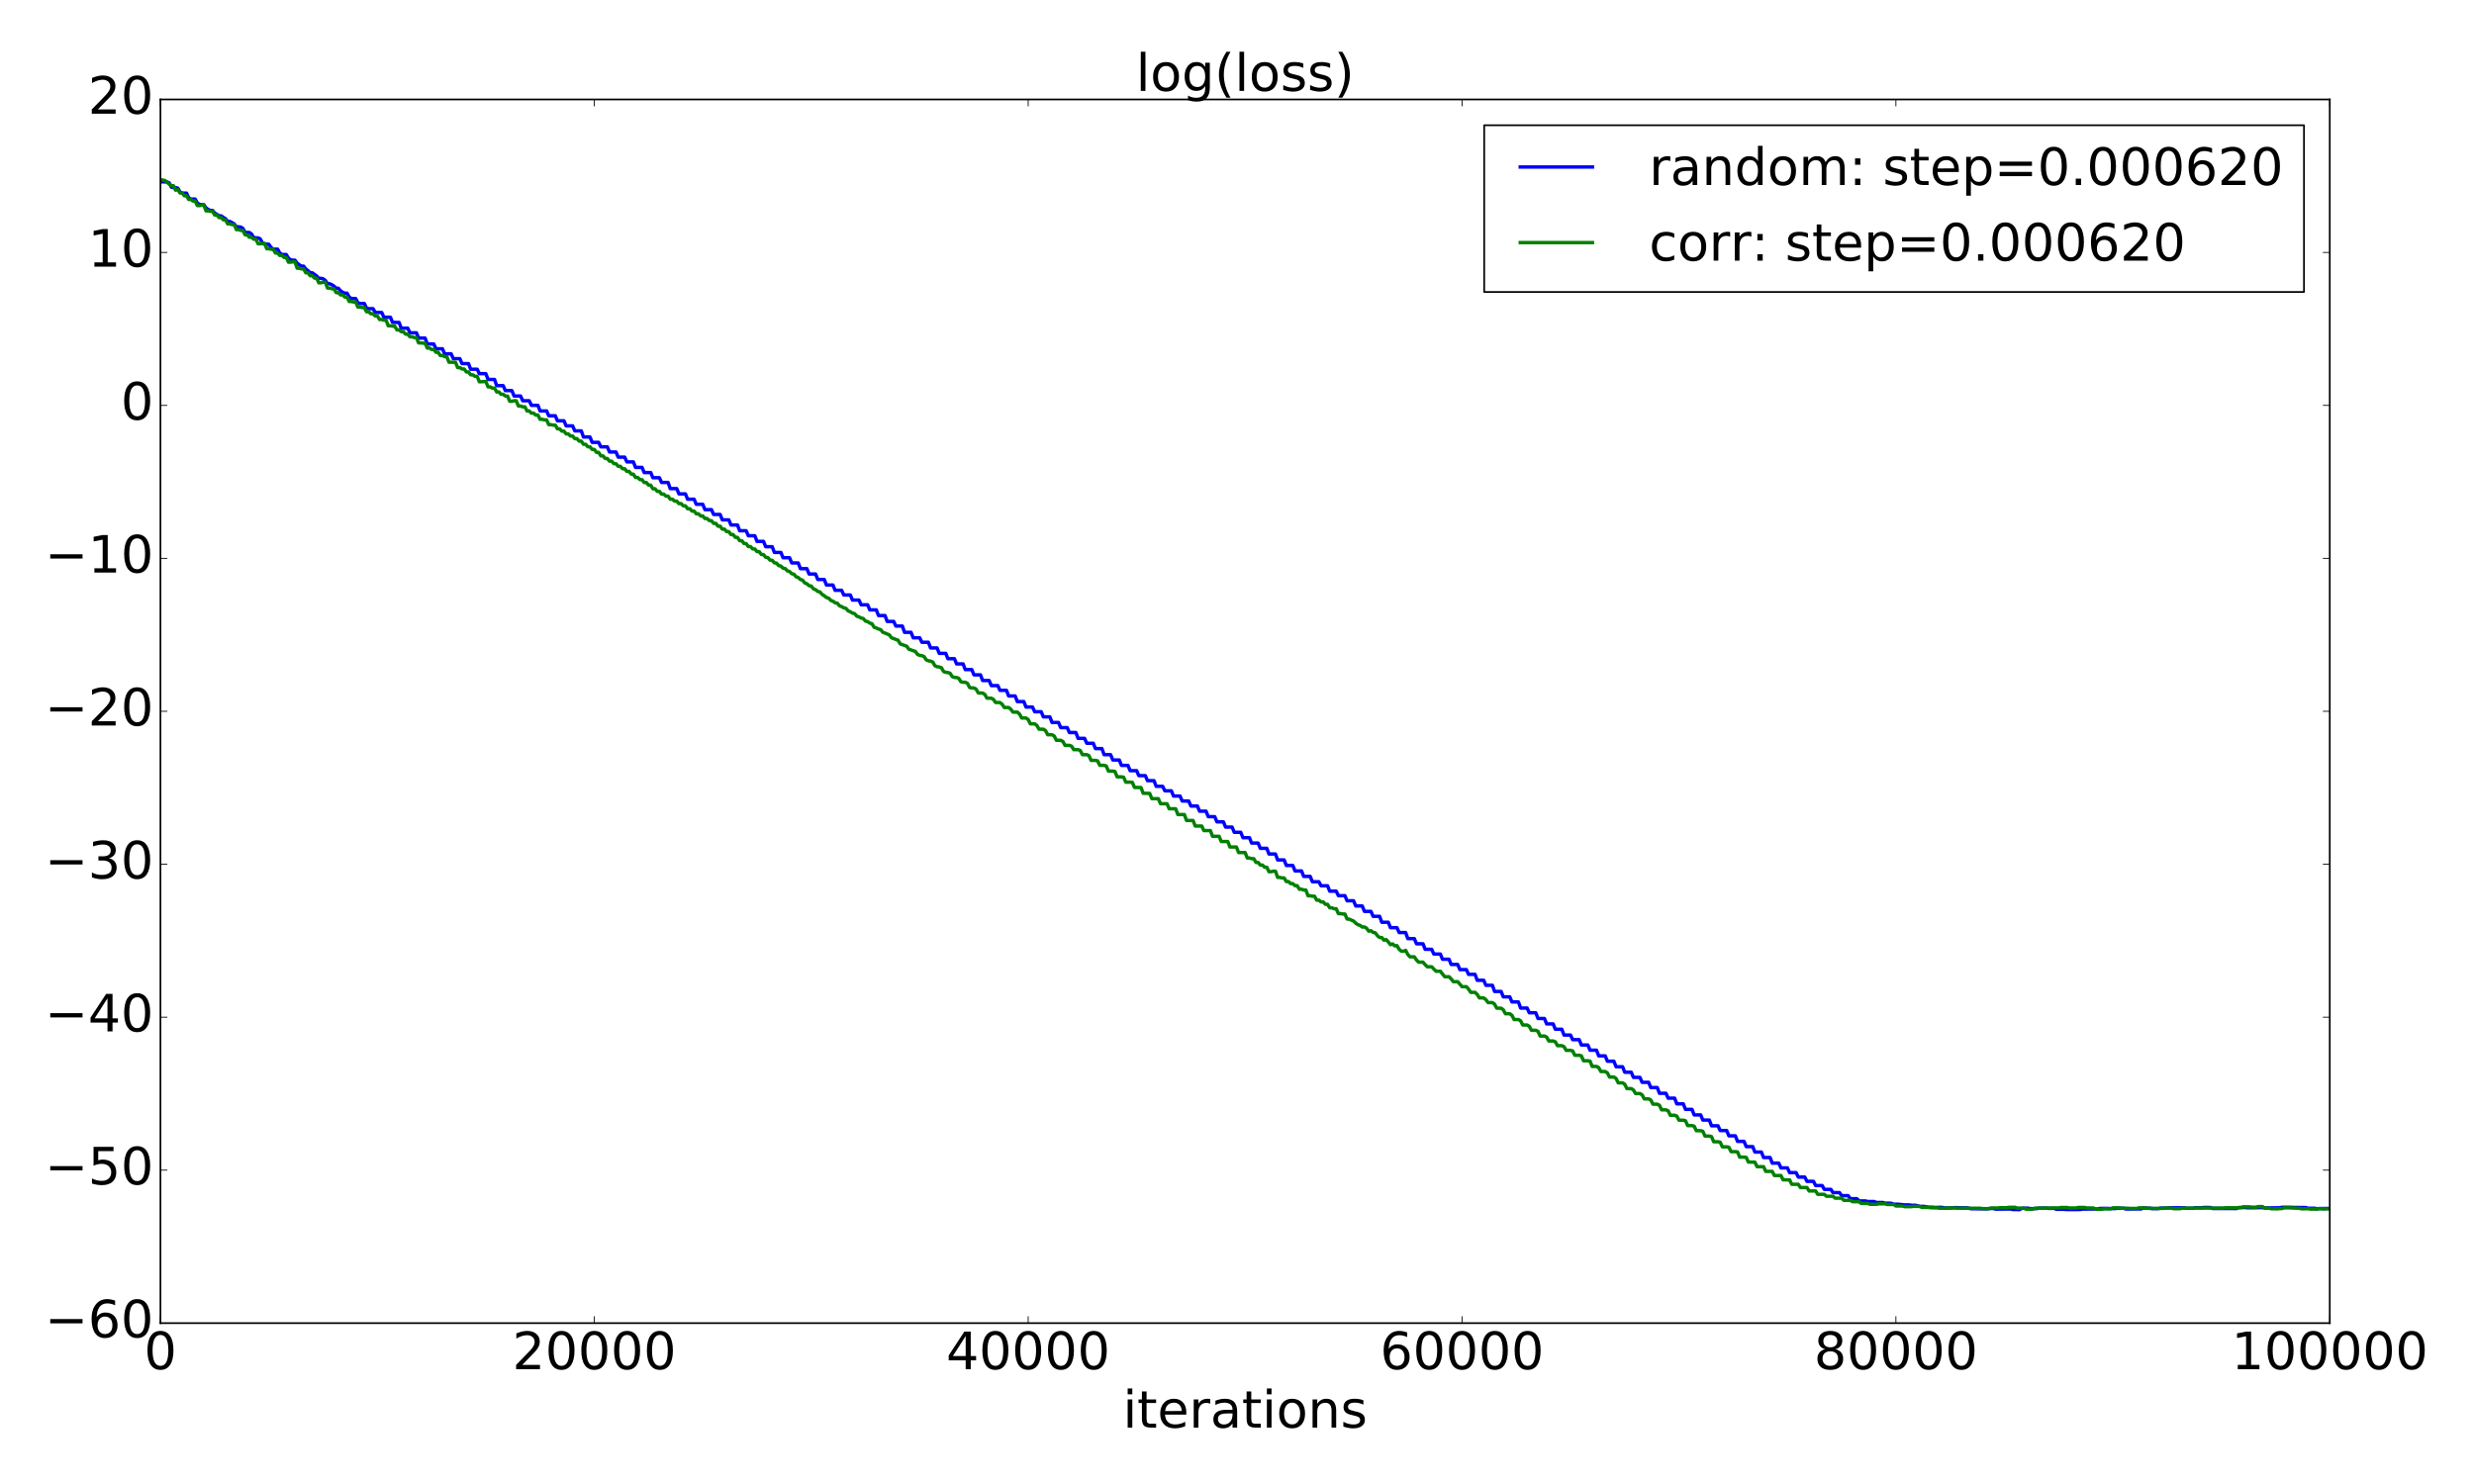 <?xml version="1.0" encoding="utf-8" standalone="no"?>
<!DOCTYPE svg PUBLIC "-//W3C//DTD SVG 1.1//EN"
  "http://www.w3.org/Graphics/SVG/1.1/DTD/svg11.dtd">
<!-- Created with matplotlib (http://matplotlib.org/) -->
<svg height="864pt" version="1.1" viewBox="0 0 1440 864" width="1440pt" xmlns="http://www.w3.org/2000/svg" xmlns:xlink="http://www.w3.org/1999/xlink">
 <defs>
  <style type="text/css">
*{stroke-linecap:butt;stroke-linejoin:round;stroke-miterlimit:100000;}
  </style>
 </defs>
 <g id="figure_1">
  <g id="patch_1">
   <path d="M 0 864 
L 1440 864 
L 1440 0 
L 0 0 
z
" style="fill:#ffffff;"/>
  </g>
  <g id="axes_1">
   <g id="patch_2">
    <path d="M 93.395 770.344 
L 1356.047 770.344 
L 1356.047 57.917 
L 93.395 57.917 
z
" style="fill:#ffffff;"/>
   </g>
   <g id="line2d_1">
    <path clip-path="url(#pd00c412b7e)" d="M 94.658 105.87 
L 95.921 105.903 
L 97.183 105.912 
L 98.446 106.447 
L 99.709 108.915 
L 100.971 109.258 
L 102.234 109.258 
L 103.497 109.552 
L 104.759 111.763 
L 106.022 112.43 
L 108.547 112.43 
L 109.81 115.163 
L 111.072 115.894 
L 113.598 115.906 
L 114.86 118.222 
L 116.123 118.968 
L 117.386 119.195 
L 118.648 119.194 
L 119.911 121.072 
L 121.174 121.925 
L 122.436 122.525 
L 123.699 122.525 
L 124.962 124.065 
L 126.224 124.767 
L 127.487 125.68 
L 128.75 125.679 
L 130.012 126.598 
L 131.275 127.354 
L 132.538 128.937 
L 133.8 128.937 
L 136.325 130.332 
L 137.588 132.055 
L 138.851 132.055 
L 140.113 132.215 
L 141.376 132.958 
L 142.639 135.365 
L 145.164 135.364 
L 146.427 136.262 
L 147.689 138.388 
L 148.952 138.505 
L 150.215 138.505 
L 151.477 139.085 
L 152.74 141.47 
L 154.003 142.122 
L 155.265 142.122 
L 156.528 142.287 
L 157.791 144.126 
L 159.053 145.077 
L 161.578 145.066 
L 162.841 147.3 
L 164.104 148.166 
L 166.629 148.198 
L 167.892 150.316 
L 169.154 151.28 
L 170.417 151.485 
L 171.68 151.484 
L 172.942 153.238 
L 174.205 154.184 
L 175.468 154.955 
L 176.73 154.955 
L 177.993 156.619 
L 179.256 157.566 
L 180.518 158.829 
L 181.781 158.829 
L 184.306 160.686 
L 185.569 162.04 
L 186.832 162.04 
L 188.094 162.334 
L 189.357 163.252 
L 190.619 165.194 
L 191.882 165.193 
L 193.145 165.76 
L 194.407 166.585 
L 195.67 167.828 
L 196.933 167.828 
L 198.195 169.271 
L 199.458 170.203 
L 200.721 170.677 
L 201.983 170.678 
L 203.246 172.927 
L 204.509 173.816 
L 207.034 173.816 
L 208.297 176.299 
L 209.559 176.725 
L 212.085 176.725 
L 213.347 179.457 
L 214.61 179.702 
L 217.135 179.701 
L 218.398 181.922 
L 222.186 181.956 
L 223.448 184.687 
L 227.236 184.698 
L 228.499 187.711 
L 232.287 187.73 
L 233.55 191.075 
L 237.338 191.076 
L 238.6 193.763 
L 242.388 193.757 
L 243.651 196.848 
L 247.439 196.849 
L 248.701 200.291 
L 252.489 200.297 
L 253.752 203.047 
L 257.54 203.048 
L 258.803 205.998 
L 262.591 205.997 
L 263.853 208.802 
L 267.641 208.802 
L 268.904 211.7 
L 272.692 211.699 
L 273.954 214.953 
L 277.742 214.955 
L 279.005 217.551 
L 282.793 217.553 
L 284.056 220.925 
L 287.844 220.925 
L 289.106 224.541 
L 292.894 224.541 
L 294.157 227.415 
L 297.945 227.415 
L 299.208 230.541 
L 302.995 230.541 
L 304.258 233.336 
L 308.046 233.336 
L 309.309 236.009 
L 313.097 236.009 
L 314.359 239.256 
L 318.147 239.256 
L 319.41 242.065 
L 323.198 242.063 
L 324.461 244.998 
L 328.249 244.999 
L 329.511 247.943 
L 333.299 247.944 
L 334.562 250.866 
L 338.35 250.866 
L 339.612 254.434 
L 343.4 254.435 
L 344.663 257.55 
L 348.451 257.55 
L 349.714 260.149 
L 353.502 260.149 
L 354.764 263.146 
L 358.552 263.146 
L 359.815 266.144 
L 363.603 266.144 
L 364.865 268.915 
L 368.653 268.915 
L 369.916 272.121 
L 373.704 272.121 
L 374.967 275.139 
L 378.755 275.138 
L 380.017 278.138 
L 383.805 278.138 
L 385.068 280.912 
L 388.856 280.912 
L 390.118 284.472 
L 393.906 284.472 
L 395.169 287.525 
L 398.957 287.524 
L 400.22 290.658 
L 404.008 290.66 
L 405.27 293.618 
L 409.058 293.62 
L 410.321 296.702 
L 414.109 296.702 
L 415.371 299.521 
L 419.159 299.521 
L 420.422 302.683 
L 424.21 302.682 
L 425.473 305.653 
L 429.261 305.653 
L 430.523 309.012 
L 434.311 309.013 
L 435.574 311.941 
L 439.362 311.941 
L 440.624 315.206 
L 444.412 315.205 
L 445.675 318.283 
L 449.463 318.283 
L 450.726 321.627 
L 454.514 321.627 
L 455.776 324.709 
L 459.564 324.708 
L 460.827 327.744 
L 464.615 327.744 
L 465.878 331.072 
L 469.665 331.075 
L 470.928 334.207 
L 474.716 334.208 
L 475.979 337.381 
L 479.767 337.381 
L 481.029 340.625 
L 484.817 340.626 
L 486.08 343.682 
L 489.868 343.683 
L 491.131 346.393 
L 494.919 346.393 
L 496.181 349.373 
L 499.969 349.373 
L 501.232 352.116 
L 505.02 352.119 
L 506.282 355.1 
L 510.07 355.099 
L 511.333 358.375 
L 515.121 358.375 
L 516.384 361.786 
L 520.172 361.787 
L 521.434 364.496 
L 525.222 364.495 
L 526.485 368.143 
L 530.273 368.142 
L 531.535 371.337 
L 535.323 371.337 
L 536.586 373.949 
L 540.374 373.951 
L 541.637 377.236 
L 545.425 377.236 
L 546.687 380.392 
L 550.475 380.393 
L 551.738 383.51 
L 555.526 383.51 
L 556.788 386.528 
L 560.576 386.529 
L 561.839 389.843 
L 565.627 389.843 
L 566.89 392.901 
L 570.678 392.901 
L 571.94 396.204 
L 575.728 396.206 
L 576.991 399.166 
L 580.779 399.166 
L 582.041 401.935 
L 585.829 401.935 
L 587.092 405.208 
L 590.88 405.208 
L 592.143 408.472 
L 595.931 408.471 
L 597.193 411.647 
L 600.981 411.646 
L 602.244 414.364 
L 606.032 414.364 
L 607.294 417.364 
L 611.082 417.365 
L 612.345 420.638 
L 616.133 420.638 
L 617.396 423.618 
L 621.184 423.618 
L 622.446 426.489 
L 626.234 426.489 
L 627.497 429.882 
L 631.285 429.882 
L 632.548 432.717 
L 636.335 432.718 
L 637.598 435.822 
L 641.386 435.822 
L 642.649 439.378 
L 646.437 439.378 
L 647.699 442.468 
L 651.487 442.468 
L 652.75 445.635 
L 656.538 445.636 
L 657.801 448.69 
L 661.589 448.689 
L 662.851 451.59 
L 666.639 451.59 
L 667.902 454.52 
L 671.69 454.52 
L 672.952 457.822 
L 676.74 457.822 
L 678.003 460.413 
L 681.791 460.418 
L 683.054 463.468 
L 686.842 463.465 
L 688.104 466.366 
L 691.892 466.369 
L 693.155 469.275 
L 696.943 469.274 
L 698.205 472.284 
L 701.993 472.284 
L 703.256 475.46 
L 707.044 475.461 
L 708.307 478.489 
L 712.095 478.492 
L 713.357 481.529 
L 717.145 481.53 
L 718.408 484.583 
L 722.196 484.583 
L 723.458 487.713 
L 727.246 487.711 
L 728.509 490.843 
L 732.297 490.842 
L 733.56 493.889 
L 737.348 493.889 
L 738.61 497.216 
L 742.398 497.216 
L 743.661 500.673 
L 747.449 500.675 
L 748.711 503.886 
L 752.499 503.886 
L 753.762 507.063 
L 757.55 507.063 
L 758.813 510.248 
L 762.601 510.247 
L 763.863 513.362 
L 767.651 513.362 
L 768.914 515.694 
L 772.702 515.696 
L 773.965 518.842 
L 777.752 518.841 
L 779.015 521.465 
L 782.803 521.465 
L 784.066 524.419 
L 787.854 524.418 
L 789.116 527.469 
L 792.904 527.469 
L 794.167 530.592 
L 797.955 530.592 
L 799.218 533.487 
L 803.005 533.487 
L 804.268 536.943 
L 808.056 536.943 
L 809.319 540.083 
L 813.107 540.083 
L 814.369 542.924 
L 818.157 542.924 
L 819.42 546.474 
L 823.208 546.474 
L 824.471 549.484 
L 828.259 549.485 
L 829.521 552.709 
L 833.309 552.709 
L 834.572 555.444 
L 838.36 555.444 
L 839.622 558.486 
L 843.41 558.487 
L 844.673 561.524 
L 848.461 561.524 
L 849.724 564.53 
L 853.512 564.526 
L 854.774 567.296 
L 858.562 567.295 
L 859.825 570.731 
L 863.613 570.731 
L 864.875 573.668 
L 868.663 573.668 
L 869.926 577.228 
L 873.714 577.23 
L 874.977 580.36 
L 878.765 580.361 
L 880.027 583.349 
L 883.815 583.35 
L 885.078 586.891 
L 888.866 586.89 
L 890.128 589.643 
L 893.916 589.644 
L 895.179 592.962 
L 898.967 592.962 
L 900.23 596.14 
L 904.018 596.14 
L 905.28 599.235 
L 909.068 599.235 
L 910.331 602.622 
L 914.119 602.624 
L 915.381 605.306 
L 919.169 605.306 
L 920.432 608.42 
L 924.22 608.42 
L 925.483 611.445 
L 929.271 611.445 
L 930.533 614.738 
L 934.321 614.738 
L 935.584 617.864 
L 939.372 617.863 
L 940.635 621.063 
L 944.422 621.062 
L 945.685 624.251 
L 949.473 624.251 
L 950.736 627.255 
L 954.524 627.254 
L 955.786 630.135 
L 959.574 630.135 
L 960.837 633.182 
L 964.625 633.181 
L 965.888 636.514 
L 969.675 636.514 
L 970.938 639.353 
L 974.726 639.358 
L 975.989 642.677 
L 979.777 642.676 
L 981.039 645.898 
L 984.827 645.898 
L 986.09 649.102 
L 989.878 649.102 
L 991.141 652.119 
L 994.929 652.121 
L 996.191 655.442 
L 999.979 655.442 
L 1001.242 658.223 
L 1005.03 658.223 
L 1006.292 661.298 
L 1010.08 661.3 
L 1011.343 664.526 
L 1015.131 664.528 
L 1016.394 667.567 
L 1020.182 667.568 
L 1021.444 670.75 
L 1025.232 670.748 
L 1026.495 673.919 
L 1030.283 673.918 
L 1031.545 677.197 
L 1035.333 677.196 
L 1036.596 679.965 
L 1040.384 679.965 
L 1041.647 682.728 
L 1045.435 682.727 
L 1046.697 685.305 
L 1050.485 685.305 
L 1051.748 687.788 
L 1055.536 687.786 
L 1056.798 690.233 
L 1060.586 690.232 
L 1061.849 692.461 
L 1065.637 692.461 
L 1066.9 694.346 
L 1070.688 694.344 
L 1071.95 696.134 
L 1075.738 696.133 
L 1077.001 697.897 
L 1080.789 697.896 
L 1082.051 699.195 
L 1085.839 699.197 
L 1087.102 699.55 
L 1090.89 699.551 
L 1092.153 700.099 
L 1095.941 700.104 
L 1097.203 700.486 
L 1099.729 700.486 
L 1100.991 700.603 
L 1102.254 701.114 
L 1104.779 701.114 
L 1108.567 701.504 
L 1111.092 701.49 
L 1112.355 701.703 
L 1114.88 701.702 
L 1117.406 702.388 
L 1119.931 702.387 
L 1122.456 702.854 
L 1124.982 702.852 
L 1126.244 703.007 
L 1128.77 702.922 
L 1130.032 702.918 
L 1132.558 703.304 
L 1135.083 703.309 
L 1137.608 703.076 
L 1141.396 703.16 
L 1143.921 703.228 
L 1145.184 703.227 
L 1146.447 703.612 
L 1147.709 703.756 
L 1156.548 703.816 
L 1157.811 703.6 
L 1160.336 703.599 
L 1161.599 703.98 
L 1167.912 703.924 
L 1170.437 703.924 
L 1171.7 704.217 
L 1175.488 704.247 
L 1176.75 703.544 
L 1178.013 703.417 
L 1180.538 703.414 
L 1181.801 703.686 
L 1185.589 703.666 
L 1186.852 703.366 
L 1190.64 703.345 
L 1191.902 703.511 
L 1195.69 703.508 
L 1196.953 704.071 
L 1200.741 704.07 
L 1203.266 704.228 
L 1210.842 704.194 
L 1212.105 703.949 
L 1220.943 703.894 
L 1222.206 703.561 
L 1225.994 703.524 
L 1228.519 703.647 
L 1231.044 703.648 
L 1232.307 703.491 
L 1236.095 703.449 
L 1237.358 703.909 
L 1244.934 703.862 
L 1246.196 703.862 
L 1247.459 703.33 
L 1251.247 703.369 
L 1252.509 703.66 
L 1256.297 703.665 
L 1257.56 703.342 
L 1261.348 703.351 
L 1262.611 703.175 
L 1271.449 703.173 
L 1272.712 703.482 
L 1276.5 703.486 
L 1277.762 703.153 
L 1281.55 703.173 
L 1282.813 702.976 
L 1286.601 703.019 
L 1287.864 703.599 
L 1301.753 703.625 
L 1303.016 703.042 
L 1306.803 703.032 
L 1308.066 703.187 
L 1311.854 703.197 
L 1314.379 703.088 
L 1316.905 703.091 
L 1318.167 703.289 
L 1327.006 703.171 
L 1328.269 702.895 
L 1332.056 702.872 
L 1334.582 702.962 
L 1342.158 703.058 
L 1343.42 703.436 
L 1347.208 703.459 
L 1348.471 703.706 
L 1354.784 703.561 
L 1356.047 703.567 
L 1356.047 703.567 
" style="fill:none;stroke:#0000ff;stroke-linecap:square;stroke-width:2.0;"/>
   </g>
   <g id="line2d_2">
    <path clip-path="url(#pd00c412b7e)" d="M 94.658 104.841 
L 95.921 105.056 
L 99.709 108.142 
L 100.971 108.143 
L 102.234 110.721 
L 103.497 110.379 
L 104.759 112.329 
L 106.022 112.328 
L 107.284 113.964 
L 108.547 113.965 
L 109.81 116.132 
L 111.072 116.131 
L 112.335 117.057 
L 113.598 117.063 
L 114.86 119.683 
L 116.123 119.682 
L 117.386 119.462 
L 118.648 119.461 
L 119.911 122.775 
L 121.174 122.774 
L 122.436 123.008 
L 123.699 123.008 
L 124.962 125.193 
L 126.224 125.194 
L 127.487 126.663 
L 128.75 126.663 
L 130.012 127.993 
L 131.275 127.989 
L 132.538 130.34 
L 133.8 130.34 
L 135.063 130.747 
L 136.325 130.747 
L 137.588 133.685 
L 138.851 133.684 
L 140.113 134.129 
L 141.376 134.129 
L 142.639 136.713 
L 143.901 136.714 
L 145.164 138.123 
L 146.427 138.123 
L 147.689 139.288 
L 148.952 139.292 
L 150.215 141.934 
L 151.477 141.934 
L 152.74 141.686 
L 154.003 141.686 
L 155.265 144.798 
L 156.528 144.798 
L 157.791 145.12 
L 159.053 145.12 
L 160.316 147.312 
L 161.578 147.311 
L 162.841 148.727 
L 164.104 148.727 
L 165.366 149.9 
L 166.629 149.902 
L 167.892 152.656 
L 169.154 152.656 
L 170.417 152.458 
L 171.68 152.458 
L 172.942 156.155 
L 174.205 156.155 
L 175.468 156.554 
L 176.73 156.554 
L 177.993 158.825 
L 179.256 158.827 
L 180.518 160.506 
L 181.781 160.506 
L 183.044 161.923 
L 184.306 161.926 
L 185.569 164.661 
L 186.832 164.661 
L 188.094 164.307 
L 189.357 164.308 
L 190.619 167.718 
L 191.882 167.718 
L 193.145 168.11 
L 194.407 168.11 
L 195.67 170.365 
L 196.933 170.364 
L 198.195 171.677 
L 199.458 171.677 
L 200.721 172.954 
L 201.983 172.955 
L 203.246 175.518 
L 204.509 175.518 
L 205.771 175.826 
L 207.034 175.826 
L 208.297 178.754 
L 209.559 178.754 
L 210.822 179.076 
L 212.085 179.077 
L 213.347 181.507 
L 214.61 181.508 
L 215.873 182.683 
L 217.135 182.683 
L 218.398 183.966 
L 219.66 183.961 
L 220.923 186.024 
L 222.186 186.025 
L 223.448 186.412 
L 224.711 186.411 
L 225.974 189.676 
L 227.236 189.676 
L 228.499 189.886 
L 229.762 189.884 
L 231.024 192.067 
L 232.287 192.067 
L 233.55 193.102 
L 234.812 193.102 
L 236.075 194.534 
L 237.338 194.535 
L 238.6 196.085 
L 239.863 196.085 
L 241.126 196.526 
L 242.388 196.526 
L 243.651 199.646 
L 244.913 199.646 
L 246.176 199.795 
L 247.439 199.795 
L 248.701 202.636 
L 249.964 202.636 
L 251.227 203.471 
L 252.489 203.471 
L 253.752 205.108 
L 255.015 205.11 
L 256.277 207.001 
L 257.54 207.001 
L 258.803 207.625 
L 260.065 207.62 
L 261.328 210.893 
L 265.116 210.914 
L 266.379 214.014 
L 267.641 214.013 
L 268.904 214.825 
L 270.167 214.825 
L 271.429 216.53 
L 272.692 216.529 
L 273.954 218.225 
L 275.217 218.225 
L 276.48 219.127 
L 277.742 219.126 
L 279.005 222.267 
L 280.268 222.267 
L 281.53 222.14 
L 282.793 222.14 
L 284.056 225.244 
L 285.318 225.244 
L 286.581 225.964 
L 287.844 225.964 
L 289.106 228.189 
L 290.369 228.193 
L 291.632 229.562 
L 292.894 229.562 
L 294.157 230.589 
L 295.42 230.593 
L 296.682 233.634 
L 297.945 233.634 
L 299.208 233.319 
L 300.47 233.319 
L 301.733 236.379 
L 302.995 236.381 
L 304.258 236.865 
L 305.521 236.864 
L 306.783 239.278 
L 308.046 239.276 
L 309.309 240.552 
L 310.571 240.552 
L 311.834 241.637 
L 313.097 241.636 
L 314.359 244.142 
L 315.622 244.141 
L 316.885 244.458 
L 318.147 244.458 
L 319.41 247.245 
L 320.673 247.245 
L 321.935 247.518 
L 323.198 247.519 
L 324.461 249.663 
L 325.723 249.663 
L 326.986 250.995 
L 328.249 251.015 
L 329.511 252.62 
L 330.774 252.621 
L 332.036 253.847 
L 333.299 253.846 
L 334.562 255.383 
L 335.824 255.378 
L 337.087 256.816 
L 338.35 256.817 
L 339.612 258.679 
L 340.875 258.681 
L 342.138 260.118 
L 343.4 260.128 
L 344.663 261.666 
L 345.926 261.665 
L 347.188 263.375 
L 348.451 263.37 
L 349.714 265.406 
L 350.976 265.408 
L 352.239 266.907 
L 353.502 266.95 
L 354.764 268.487 
L 356.027 268.488 
L 357.289 269.931 
L 358.552 269.993 
L 359.815 271.485 
L 361.077 271.483 
L 362.34 272.901 
L 363.603 272.901 
L 364.865 274.454 
L 366.128 274.457 
L 367.391 276.005 
L 368.653 276.091 
L 369.916 277.991 
L 371.179 277.99 
L 372.441 279.226 
L 373.704 279.284 
L 374.967 280.927 
L 376.229 280.929 
L 377.492 282.421 
L 378.755 282.501 
L 380.017 284.582 
L 381.28 284.581 
L 382.543 286.067 
L 383.805 286.084 
L 385.068 287.676 
L 386.33 287.678 
L 387.593 288.831 
L 388.856 288.864 
L 390.118 290.634 
L 391.381 290.636 
L 392.644 291.735 
L 393.906 291.772 
L 395.169 293.195 
L 396.432 293.192 
L 397.694 294.476 
L 398.957 294.519 
L 400.22 296.186 
L 401.482 296.189 
L 402.745 297.537 
L 404.008 297.584 
L 405.27 299.133 
L 406.533 299.133 
L 407.796 300.377 
L 409.058 300.415 
L 410.321 301.878 
L 411.584 301.883 
L 412.846 303.075 
L 414.109 303.163 
L 415.371 304.704 
L 416.634 304.705 
L 417.897 306.337 
L 419.159 306.361 
L 420.422 308.07 
L 421.685 308.066 
L 422.947 309.508 
L 424.21 309.531 
L 425.473 311.247 
L 426.735 311.25 
L 427.998 312.836 
L 429.261 312.892 
L 430.523 314.795 
L 431.786 314.798 
L 433.049 316.421 
L 434.311 316.509 
L 435.574 318.234 
L 436.837 318.229 
L 438.099 319.59 
L 439.362 319.632 
L 440.624 321.159 
L 441.887 321.18 
L 443.15 322.81 
L 444.412 322.915 
L 445.675 324.452 
L 446.938 324.641 
L 448.2 326.125 
L 449.463 326.231 
L 450.726 327.686 
L 451.988 327.855 
L 453.251 329.316 
L 454.514 329.562 
L 455.776 330.813 
L 457.039 331.013 
L 458.302 332.386 
L 459.564 332.725 
L 460.827 334.016 
L 462.09 334.291 
L 463.352 335.779 
L 464.615 336.245 
L 465.878 337.406 
L 467.14 337.763 
L 468.403 339.38 
L 469.665 339.869 
L 470.928 341.003 
L 472.191 341.207 
L 473.453 342.812 
L 474.716 343.306 
L 475.979 344.343 
L 477.241 344.618 
L 478.504 346.058 
L 479.767 346.86 
L 481.029 347.884 
L 482.292 348.255 
L 483.555 349.57 
L 484.817 350.011 
L 486.08 350.956 
L 487.343 351.186 
L 488.605 352.68 
L 489.868 353.159 
L 491.131 353.868 
L 492.393 354.203 
L 493.656 355.672 
L 494.919 356.169 
L 496.181 356.959 
L 497.444 357.272 
L 498.706 358.738 
L 499.969 359.133 
L 501.232 359.826 
L 502.494 360.121 
L 503.757 361.608 
L 505.02 361.911 
L 506.282 362.762 
L 507.545 363.177 
L 508.808 365.223 
L 510.07 365.609 
L 511.333 366.212 
L 512.596 366.591 
L 513.858 368.13 
L 515.121 368.573 
L 517.646 369.647 
L 518.909 371.37 
L 520.172 371.766 
L 521.434 372.317 
L 522.697 372.706 
L 523.959 374.869 
L 527.747 376.238 
L 529.01 377.988 
L 532.798 379.264 
L 534.061 381.038 
L 535.323 381.534 
L 536.586 381.756 
L 537.849 382.234 
L 539.111 384.169 
L 540.374 384.72 
L 541.637 384.921 
L 542.899 385.409 
L 544.162 387.607 
L 545.425 388.165 
L 546.687 388.319 
L 547.95 388.766 
L 549.213 390.956 
L 550.475 391.437 
L 551.738 391.562 
L 553 391.977 
L 554.263 393.942 
L 555.526 394.433 
L 556.788 394.43 
L 558.051 394.934 
L 559.314 396.931 
L 560.576 397.225 
L 561.839 397.22 
L 563.102 397.816 
L 564.364 400.273 
L 565.627 400.519 
L 566.89 400.534 
L 568.152 401.231 
L 569.415 403.435 
L 571.94 403.519 
L 573.203 404.287 
L 574.466 406.48 
L 576.991 406.5 
L 578.254 407.225 
L 579.516 409 
L 582.041 409.018 
L 583.304 410.001 
L 584.567 411.918 
L 587.092 411.918 
L 588.355 412.932 
L 589.617 414.6 
L 592.143 414.599 
L 593.405 415.704 
L 594.668 418.03 
L 597.193 418.032 
L 598.456 418.922 
L 599.719 421.421 
L 602.244 421.42 
L 603.507 422.34 
L 604.769 424.546 
L 607.294 424.546 
L 608.557 425.368 
L 609.82 427.775 
L 612.345 427.776 
L 613.608 428.482 
L 614.87 431.008 
L 617.396 431.007 
L 618.658 431.685 
L 619.921 433.95 
L 622.446 433.954 
L 623.709 434.422 
L 624.972 436.453 
L 627.497 436.451 
L 628.76 436.92 
L 630.022 439.365 
L 632.548 439.362 
L 633.81 439.933 
L 635.073 442.705 
L 637.598 442.706 
L 638.861 442.977 
L 640.123 445.59 
L 642.649 445.59 
L 643.911 445.989 
L 645.174 448.942 
L 647.699 448.944 
L 648.962 449.159 
L 650.225 452.292 
L 652.75 452.296 
L 654.013 452.504 
L 655.275 455.368 
L 657.801 455.377 
L 659.063 455.498 
L 660.326 458.442 
L 664.114 458.518 
L 665.376 461.844 
L 669.164 461.921 
L 670.427 464.968 
L 674.215 464.977 
L 675.478 467.941 
L 679.266 467.941 
L 680.528 470.875 
L 684.316 470.875 
L 685.579 474.244 
L 689.367 474.244 
L 690.63 477.694 
L 694.417 477.695 
L 695.68 480.916 
L 699.468 480.916 
L 700.731 483.581 
L 704.519 483.581 
L 705.781 486.894 
L 709.569 486.895 
L 710.832 489.934 
L 714.62 489.934 
L 715.883 493.147 
L 719.67 493.15 
L 720.933 496.364 
L 724.721 496.365 
L 725.984 499.526 
L 727.246 499.525 
L 728.509 499.922 
L 729.772 499.923 
L 731.034 502.11 
L 732.297 502.109 
L 733.56 503.654 
L 734.822 503.654 
L 736.085 504.908 
L 737.348 504.908 
L 738.61 507.51 
L 739.873 507.51 
L 741.136 507.223 
L 742.398 507.223 
L 743.661 510.818 
L 744.924 510.817 
L 746.186 511.157 
L 747.449 511.158 
L 748.711 513.256 
L 749.974 513.258 
L 751.237 514.462 
L 752.499 514.463 
L 753.762 515.646 
L 755.025 515.646 
L 756.287 517.709 
L 757.55 517.709 
L 758.813 518.177 
L 760.075 518.177 
L 761.338 521.526 
L 762.601 521.527 
L 763.863 521.797 
L 765.126 521.797 
L 766.389 524.071 
L 767.651 524.073 
L 768.914 525.111 
L 770.177 525.111 
L 771.439 526.488 
L 772.702 526.488 
L 773.965 528.52 
L 775.227 528.52 
L 776.49 529.073 
L 777.752 529.073 
L 779.015 531.919 
L 780.278 531.92 
L 781.54 532.146 
L 782.803 532.144 
L 784.066 535.057 
L 785.328 535.157 
L 787.854 536.246 
L 789.116 537.486 
L 790.379 538.352 
L 791.642 538.764 
L 792.904 539.744 
L 794.167 539.664 
L 795.43 540.43 
L 796.692 542.145 
L 797.955 541.864 
L 799.218 542.865 
L 800.48 543.081 
L 801.743 544.788 
L 803.005 545.826 
L 804.268 545.839 
L 805.531 547.407 
L 806.793 546.993 
L 808.056 548.388 
L 809.319 549.997 
L 810.581 549.562 
L 811.844 550.682 
L 813.107 550.538 
L 814.369 552.683 
L 815.632 553.773 
L 816.895 553.834 
L 818.157 553.31 
L 819.42 555.711 
L 820.683 557.077 
L 823.208 557.077 
L 824.471 558.919 
L 825.733 560.183 
L 828.259 560.186 
L 829.521 561.65 
L 830.784 562.858 
L 833.309 562.858 
L 835.834 565.474 
L 838.36 565.473 
L 840.885 568.656 
L 843.41 568.656 
L 844.673 569.977 
L 845.936 571.547 
L 848.461 571.547 
L 850.986 574.446 
L 853.512 574.448 
L 854.774 575.86 
L 856.037 577.758 
L 858.562 577.758 
L 859.825 578.965 
L 861.087 581.007 
L 863.613 581.008 
L 864.875 582.011 
L 866.138 583.714 
L 868.663 583.715 
L 869.926 584.628 
L 871.189 586.976 
L 873.714 586.975 
L 874.977 587.91 
L 876.239 590.198 
L 878.765 590.197 
L 880.027 591.161 
L 881.29 593.579 
L 883.815 593.58 
L 885.078 594.328 
L 886.34 596.774 
L 888.866 596.774 
L 890.128 597.517 
L 891.391 599.863 
L 893.916 599.861 
L 895.179 600.438 
L 896.442 603.189 
L 898.967 603.189 
L 900.23 603.791 
L 901.492 606.061 
L 904.018 606.061 
L 905.28 606.541 
L 906.543 608.807 
L 909.068 608.808 
L 910.331 609.363 
L 911.594 611.534 
L 914.119 611.534 
L 915.381 611.892 
L 916.644 614.41 
L 919.169 614.409 
L 920.432 614.729 
L 921.695 617.58 
L 924.22 617.585 
L 925.483 617.809 
L 926.745 620.892 
L 929.271 620.897 
L 930.533 621.589 
L 931.796 623.854 
L 934.321 623.854 
L 935.584 624.66 
L 936.847 627.071 
L 939.372 627.069 
L 940.635 627.884 
L 941.897 630.451 
L 944.422 630.456 
L 945.685 631.26 
L 946.948 633.802 
L 949.473 633.802 
L 950.736 634.599 
L 951.998 636.681 
L 954.524 636.682 
L 955.786 637.4 
L 957.049 639.766 
L 959.574 639.767 
L 960.837 640.413 
L 962.1 642.852 
L 964.625 642.857 
L 965.888 643.498 
L 967.15 646.149 
L 969.675 646.15 
L 970.938 646.723 
L 972.201 649.304 
L 974.726 649.303 
L 975.989 649.81 
L 977.251 652.177 
L 979.777 652.178 
L 981.039 652.517 
L 982.302 655.324 
L 984.827 655.324 
L 986.09 655.68 
L 987.353 658.298 
L 989.878 658.299 
L 991.141 658.657 
L 992.403 661.442 
L 994.929 661.44 
L 996.191 661.753 
L 997.454 664.725 
L 999.979 664.724 
L 1001.242 664.978 
L 1002.504 667.713 
L 1005.03 667.717 
L 1006.292 667.935 
L 1007.555 670.487 
L 1010.08 670.495 
L 1011.343 670.669 
L 1012.606 673.704 
L 1015.131 673.704 
L 1016.394 673.847 
L 1017.656 676.568 
L 1021.444 676.624 
L 1022.707 679.254 
L 1026.495 679.26 
L 1027.757 681.999 
L 1031.545 682 
L 1032.808 684.408 
L 1036.596 684.41 
L 1037.859 686.915 
L 1041.647 686.92 
L 1042.909 689.517 
L 1046.697 689.518 
L 1047.96 691.396 
L 1051.748 691.395 
L 1053.011 693.408 
L 1056.798 693.408 
L 1058.061 695.364 
L 1061.849 695.364 
L 1063.112 696.465 
L 1066.9 696.462 
L 1068.162 697.584 
L 1071.95 697.581 
L 1073.213 698.828 
L 1077.001 698.826 
L 1078.264 699.643 
L 1082.051 699.645 
L 1083.314 700.638 
L 1087.102 700.638 
L 1088.365 701.157 
L 1092.153 701.157 
L 1093.415 700.857 
L 1097.203 700.862 
L 1098.466 701.253 
L 1102.254 701.251 
L 1103.517 702.16 
L 1107.305 702.159 
L 1108.567 702.51 
L 1112.355 702.521 
L 1113.618 702.354 
L 1117.406 702.358 
L 1118.668 702.949 
L 1122.456 702.964 
L 1123.719 703.161 
L 1127.507 703.164 
L 1128.77 703.448 
L 1132.558 703.449 
L 1133.82 703.254 
L 1137.608 703.256 
L 1138.871 703.412 
L 1152.76 703.468 
L 1154.023 703.69 
L 1157.811 703.691 
L 1159.073 703.283 
L 1162.861 703.285 
L 1164.124 703.138 
L 1167.912 703.139 
L 1169.174 702.927 
L 1172.962 702.928 
L 1174.225 703.386 
L 1178.013 703.383 
L 1179.276 703.993 
L 1183.064 703.993 
L 1184.326 703.392 
L 1193.165 703.34 
L 1195.69 703.246 
L 1198.215 703.247 
L 1199.478 703.027 
L 1203.266 703.026 
L 1204.529 703.301 
L 1208.317 703.306 
L 1209.579 703.002 
L 1213.367 703.001 
L 1214.63 703.279 
L 1218.418 703.28 
L 1219.681 704.022 
L 1223.468 704.018 
L 1224.731 703.775 
L 1228.519 703.779 
L 1229.782 703.232 
L 1233.57 703.231 
L 1234.832 703.455 
L 1238.62 703.455 
L 1239.883 703.57 
L 1243.671 703.57 
L 1244.934 703.228 
L 1248.721 703.231 
L 1249.984 703.522 
L 1258.823 703.532 
L 1260.085 703.348 
L 1263.873 703.345 
L 1265.136 703.705 
L 1268.924 703.705 
L 1270.187 703.365 
L 1294.177 703.326 
L 1295.44 703.194 
L 1304.278 703.192 
L 1305.541 702.636 
L 1309.329 702.64 
L 1310.591 702.845 
L 1313.117 702.845 
L 1314.379 702.493 
L 1316.905 702.493 
L 1318.167 703.356 
L 1320.693 703.356 
L 1321.955 703.765 
L 1325.743 703.782 
L 1327.006 703.631 
L 1328.269 703.63 
L 1329.531 703.205 
L 1333.319 703.246 
L 1338.37 703.473 
L 1339.632 703.806 
L 1343.42 703.729 
L 1344.683 703.946 
L 1348.471 703.964 
L 1349.734 703.629 
L 1350.996 703.626 
L 1352.259 703.841 
L 1354.784 703.782 
L 1356.047 703.661 
L 1356.047 703.661 
" style="fill:none;stroke:#008000;stroke-linecap:square;stroke-width:2.0;"/>
   </g>
   <g id="patch_3">
    <path d="M 93.395 57.917 
L 1356.047 57.917 
" style="fill:none;stroke:#000000;stroke-linecap:square;stroke-linejoin:miter;"/>
   </g>
   <g id="patch_4">
    <path d="M 1356.047 770.344 
L 1356.047 57.917 
" style="fill:none;stroke:#000000;stroke-linecap:square;stroke-linejoin:miter;"/>
   </g>
   <g id="patch_5">
    <path d="M 93.395 770.344 
L 1356.047 770.344 
" style="fill:none;stroke:#000000;stroke-linecap:square;stroke-linejoin:miter;"/>
   </g>
   <g id="patch_6">
    <path d="M 93.395 770.344 
L 93.395 57.917 
" style="fill:none;stroke:#000000;stroke-linecap:square;stroke-linejoin:miter;"/>
   </g>
   <g id="matplotlib.axis_1">
    <g id="xtick_1">
     <g id="line2d_3">
      <defs>
       <path d="M 0 0 
L 0 -4 
" id="m417725eb3d" style="stroke:#000000;stroke-width:0.5;"/>
      </defs>
      <g>
       <use style="stroke:#000000;stroke-width:0.5;" x="93.395" xlink:href="#m417725eb3d" y="770.344"/>
      </g>
     </g>
     <g id="line2d_4">
      <defs>
       <path d="M 0 0 
L 0 4 
" id="md8915df556" style="stroke:#000000;stroke-width:0.5;"/>
      </defs>
      <g>
       <use style="stroke:#000000;stroke-width:0.5;" x="93.395" xlink:href="#md8915df556" y="57.917"/>
      </g>
     </g>
     <g id="text_1">
      <!-- 0 -->
      <defs>
       <path d="M 31.781 66.406 
Q 24.172 66.406 20.328 58.906 
Q 16.5 51.422 16.5 36.375 
Q 16.5 21.391 20.328 13.891 
Q 24.172 6.391 31.781 6.391 
Q 39.453 6.391 43.281 13.891 
Q 47.125 21.391 47.125 36.375 
Q 47.125 51.422 43.281 58.906 
Q 39.453 66.406 31.781 66.406 
M 31.781 74.219 
Q 44.047 74.219 50.516 64.516 
Q 56.984 54.828 56.984 36.375 
Q 56.984 17.969 50.516 8.266 
Q 44.047 -1.422 31.781 -1.422 
Q 19.531 -1.422 13.062 8.266 
Q 6.594 17.969 6.594 36.375 
Q 6.594 54.828 13.062 64.516 
Q 19.531 74.219 31.781 74.219 
" id="BitstreamVeraSans-Roman-30"/>
      </defs>
      <g transform="translate(83.852 797.139)scale(0.3 -0.3)">
       <use xlink:href="#BitstreamVeraSans-Roman-30"/>
      </g>
     </g>
    </g>
    <g id="xtick_2">
     <g id="line2d_5">
      <g>
       <use style="stroke:#000000;stroke-width:0.5;" x="345.926" xlink:href="#m417725eb3d" y="770.344"/>
      </g>
     </g>
     <g id="line2d_6">
      <g>
       <use style="stroke:#000000;stroke-width:0.5;" x="345.926" xlink:href="#md8915df556" y="57.917"/>
      </g>
     </g>
     <g id="text_2">
      <!-- 20000 -->
      <defs>
       <path d="M 19.188 8.297 
L 53.609 8.297 
L 53.609 0 
L 7.328 0 
L 7.328 8.297 
Q 12.938 14.109 22.625 23.891 
Q 32.328 33.688 34.812 36.531 
Q 39.547 41.844 41.422 45.531 
Q 43.312 49.219 43.312 52.781 
Q 43.312 58.594 39.234 62.25 
Q 35.156 65.922 28.609 65.922 
Q 23.969 65.922 18.812 64.312 
Q 13.672 62.703 7.812 59.422 
L 7.812 69.391 
Q 13.766 71.781 18.938 73 
Q 24.125 74.219 28.422 74.219 
Q 39.75 74.219 46.484 68.547 
Q 53.219 62.891 53.219 53.422 
Q 53.219 48.922 51.531 44.891 
Q 49.859 40.875 45.406 35.406 
Q 44.188 33.984 37.641 27.219 
Q 31.109 20.453 19.188 8.297 
" id="BitstreamVeraSans-Roman-32"/>
      </defs>
      <g transform="translate(298.207 797.139)scale(0.3 -0.3)">
       <use xlink:href="#BitstreamVeraSans-Roman-32"/>
       <use x="63.623" xlink:href="#BitstreamVeraSans-Roman-30"/>
       <use x="127.246" xlink:href="#BitstreamVeraSans-Roman-30"/>
       <use x="190.869" xlink:href="#BitstreamVeraSans-Roman-30"/>
       <use x="254.492" xlink:href="#BitstreamVeraSans-Roman-30"/>
      </g>
     </g>
    </g>
    <g id="xtick_3">
     <g id="line2d_7">
      <g>
       <use style="stroke:#000000;stroke-width:0.5;" x="598.456" xlink:href="#m417725eb3d" y="770.344"/>
      </g>
     </g>
     <g id="line2d_8">
      <g>
       <use style="stroke:#000000;stroke-width:0.5;" x="598.456" xlink:href="#md8915df556" y="57.917"/>
      </g>
     </g>
     <g id="text_3">
      <!-- 40000 -->
      <defs>
       <path d="M 37.797 64.312 
L 12.891 25.391 
L 37.797 25.391 
z
M 35.203 72.906 
L 47.609 72.906 
L 47.609 25.391 
L 58.016 25.391 
L 58.016 17.188 
L 47.609 17.188 
L 47.609 0 
L 37.797 0 
L 37.797 17.188 
L 4.891 17.188 
L 4.891 26.703 
z
" id="BitstreamVeraSans-Roman-34"/>
      </defs>
      <g transform="translate(550.737 797.139)scale(0.3 -0.3)">
       <use xlink:href="#BitstreamVeraSans-Roman-34"/>
       <use x="63.623" xlink:href="#BitstreamVeraSans-Roman-30"/>
       <use x="127.246" xlink:href="#BitstreamVeraSans-Roman-30"/>
       <use x="190.869" xlink:href="#BitstreamVeraSans-Roman-30"/>
       <use x="254.492" xlink:href="#BitstreamVeraSans-Roman-30"/>
      </g>
     </g>
    </g>
    <g id="xtick_4">
     <g id="line2d_9">
      <g>
       <use style="stroke:#000000;stroke-width:0.5;" x="850.986" xlink:href="#m417725eb3d" y="770.344"/>
      </g>
     </g>
     <g id="line2d_10">
      <g>
       <use style="stroke:#000000;stroke-width:0.5;" x="850.986" xlink:href="#md8915df556" y="57.917"/>
      </g>
     </g>
     <g id="text_4">
      <!-- 60000 -->
      <defs>
       <path d="M 33.016 40.375 
Q 26.375 40.375 22.484 35.828 
Q 18.609 31.297 18.609 23.391 
Q 18.609 15.531 22.484 10.953 
Q 26.375 6.391 33.016 6.391 
Q 39.656 6.391 43.531 10.953 
Q 47.406 15.531 47.406 23.391 
Q 47.406 31.297 43.531 35.828 
Q 39.656 40.375 33.016 40.375 
M 52.594 71.297 
L 52.594 62.312 
Q 48.875 64.062 45.094 64.984 
Q 41.312 65.922 37.594 65.922 
Q 27.828 65.922 22.672 59.328 
Q 17.531 52.734 16.797 39.406 
Q 19.672 43.656 24.016 45.922 
Q 28.375 48.188 33.594 48.188 
Q 44.578 48.188 50.953 41.516 
Q 57.328 34.859 57.328 23.391 
Q 57.328 12.156 50.688 5.359 
Q 44.047 -1.422 33.016 -1.422 
Q 20.359 -1.422 13.672 8.266 
Q 6.984 17.969 6.984 36.375 
Q 6.984 53.656 15.188 63.938 
Q 23.391 74.219 37.203 74.219 
Q 40.922 74.219 44.703 73.484 
Q 48.484 72.75 52.594 71.297 
" id="BitstreamVeraSans-Roman-36"/>
      </defs>
      <g transform="translate(803.268 797.139)scale(0.3 -0.3)">
       <use xlink:href="#BitstreamVeraSans-Roman-36"/>
       <use x="63.623" xlink:href="#BitstreamVeraSans-Roman-30"/>
       <use x="127.246" xlink:href="#BitstreamVeraSans-Roman-30"/>
       <use x="190.869" xlink:href="#BitstreamVeraSans-Roman-30"/>
       <use x="254.492" xlink:href="#BitstreamVeraSans-Roman-30"/>
      </g>
     </g>
    </g>
    <g id="xtick_5">
     <g id="line2d_11">
      <g>
       <use style="stroke:#000000;stroke-width:0.5;" x="1103.517" xlink:href="#m417725eb3d" y="770.344"/>
      </g>
     </g>
     <g id="line2d_12">
      <g>
       <use style="stroke:#000000;stroke-width:0.5;" x="1103.517" xlink:href="#md8915df556" y="57.917"/>
      </g>
     </g>
     <g id="text_5">
      <!-- 80000 -->
      <defs>
       <path d="M 31.781 34.625 
Q 24.75 34.625 20.719 30.859 
Q 16.703 27.094 16.703 20.516 
Q 16.703 13.922 20.719 10.156 
Q 24.75 6.391 31.781 6.391 
Q 38.812 6.391 42.859 10.172 
Q 46.922 13.969 46.922 20.516 
Q 46.922 27.094 42.891 30.859 
Q 38.875 34.625 31.781 34.625 
M 21.922 38.812 
Q 15.578 40.375 12.031 44.719 
Q 8.5 49.078 8.5 55.328 
Q 8.5 64.062 14.719 69.141 
Q 20.953 74.219 31.781 74.219 
Q 42.672 74.219 48.875 69.141 
Q 55.078 64.062 55.078 55.328 
Q 55.078 49.078 51.531 44.719 
Q 48 40.375 41.703 38.812 
Q 48.828 37.156 52.797 32.312 
Q 56.781 27.484 56.781 20.516 
Q 56.781 9.906 50.312 4.234 
Q 43.844 -1.422 31.781 -1.422 
Q 19.734 -1.422 13.25 4.234 
Q 6.781 9.906 6.781 20.516 
Q 6.781 27.484 10.781 32.312 
Q 14.797 37.156 21.922 38.812 
M 18.312 54.391 
Q 18.312 48.734 21.844 45.562 
Q 25.391 42.391 31.781 42.391 
Q 38.141 42.391 41.719 45.562 
Q 45.312 48.734 45.312 54.391 
Q 45.312 60.062 41.719 63.234 
Q 38.141 66.406 31.781 66.406 
Q 25.391 66.406 21.844 63.234 
Q 18.312 60.062 18.312 54.391 
" id="BitstreamVeraSans-Roman-38"/>
      </defs>
      <g transform="translate(1055.798 797.139)scale(0.3 -0.3)">
       <use xlink:href="#BitstreamVeraSans-Roman-38"/>
       <use x="63.623" xlink:href="#BitstreamVeraSans-Roman-30"/>
       <use x="127.246" xlink:href="#BitstreamVeraSans-Roman-30"/>
       <use x="190.869" xlink:href="#BitstreamVeraSans-Roman-30"/>
       <use x="254.492" xlink:href="#BitstreamVeraSans-Roman-30"/>
      </g>
     </g>
    </g>
    <g id="xtick_6">
     <g id="line2d_13">
      <g>
       <use style="stroke:#000000;stroke-width:0.5;" x="1356.047" xlink:href="#m417725eb3d" y="770.344"/>
      </g>
     </g>
     <g id="line2d_14">
      <g>
       <use style="stroke:#000000;stroke-width:0.5;" x="1356.047" xlink:href="#md8915df556" y="57.917"/>
      </g>
     </g>
     <g id="text_6">
      <!-- 100000 -->
      <defs>
       <path d="M 12.406 8.297 
L 28.516 8.297 
L 28.516 63.922 
L 10.984 60.406 
L 10.984 69.391 
L 28.422 72.906 
L 38.281 72.906 
L 38.281 8.297 
L 54.391 8.297 
L 54.391 0 
L 12.406 0 
z
" id="BitstreamVeraSans-Roman-31"/>
      </defs>
      <g transform="translate(1298.784 797.139)scale(0.3 -0.3)">
       <use xlink:href="#BitstreamVeraSans-Roman-31"/>
       <use x="63.623" xlink:href="#BitstreamVeraSans-Roman-30"/>
       <use x="127.246" xlink:href="#BitstreamVeraSans-Roman-30"/>
       <use x="190.869" xlink:href="#BitstreamVeraSans-Roman-30"/>
       <use x="254.492" xlink:href="#BitstreamVeraSans-Roman-30"/>
       <use x="318.115" xlink:href="#BitstreamVeraSans-Roman-30"/>
      </g>
     </g>
    </g>
    <g id="text_7">
     <!-- iterations -->
     <defs>
      <path d="M 54.891 33.016 
L 54.891 0 
L 45.906 0 
L 45.906 32.719 
Q 45.906 40.484 42.875 44.328 
Q 39.844 48.188 33.797 48.188 
Q 26.516 48.188 22.312 43.547 
Q 18.109 38.922 18.109 30.906 
L 18.109 0 
L 9.078 0 
L 9.078 54.688 
L 18.109 54.688 
L 18.109 46.188 
Q 21.344 51.125 25.703 53.562 
Q 30.078 56 35.797 56 
Q 45.219 56 50.047 50.172 
Q 54.891 44.344 54.891 33.016 
" id="BitstreamVeraSans-Roman-6e"/>
      <path d="M 34.281 27.484 
Q 23.391 27.484 19.188 25 
Q 14.984 22.516 14.984 16.5 
Q 14.984 11.719 18.141 8.906 
Q 21.297 6.109 26.703 6.109 
Q 34.188 6.109 38.703 11.406 
Q 43.219 16.703 43.219 25.484 
L 43.219 27.484 
z
M 52.203 31.203 
L 52.203 0 
L 43.219 0 
L 43.219 8.297 
Q 40.141 3.328 35.547 0.953 
Q 30.953 -1.422 24.312 -1.422 
Q 15.922 -1.422 10.953 3.297 
Q 6 8.016 6 15.922 
Q 6 25.141 12.172 29.828 
Q 18.359 34.516 30.609 34.516 
L 43.219 34.516 
L 43.219 35.406 
Q 43.219 41.609 39.141 45 
Q 35.062 48.391 27.688 48.391 
Q 23 48.391 18.547 47.266 
Q 14.109 46.141 10.016 43.891 
L 10.016 52.203 
Q 14.938 54.109 19.578 55.047 
Q 24.219 56 28.609 56 
Q 40.484 56 46.344 49.844 
Q 52.203 43.703 52.203 31.203 
" id="BitstreamVeraSans-Roman-61"/>
      <path d="M 30.609 48.391 
Q 23.391 48.391 19.188 42.75 
Q 14.984 37.109 14.984 27.297 
Q 14.984 17.484 19.156 11.844 
Q 23.344 6.203 30.609 6.203 
Q 37.797 6.203 41.984 11.859 
Q 46.188 17.531 46.188 27.297 
Q 46.188 37.016 41.984 42.703 
Q 37.797 48.391 30.609 48.391 
M 30.609 56 
Q 42.328 56 49.016 48.375 
Q 55.719 40.766 55.719 27.297 
Q 55.719 13.875 49.016 6.219 
Q 42.328 -1.422 30.609 -1.422 
Q 18.844 -1.422 12.172 6.219 
Q 5.516 13.875 5.516 27.297 
Q 5.516 40.766 12.172 48.375 
Q 18.844 56 30.609 56 
" id="BitstreamVeraSans-Roman-6f"/>
      <path d="M 9.422 54.688 
L 18.406 54.688 
L 18.406 0 
L 9.422 0 
z
M 9.422 75.984 
L 18.406 75.984 
L 18.406 64.594 
L 9.422 64.594 
z
" id="BitstreamVeraSans-Roman-69"/>
      <path d="M 56.203 29.594 
L 56.203 25.203 
L 14.891 25.203 
Q 15.484 15.922 20.484 11.062 
Q 25.484 6.203 34.422 6.203 
Q 39.594 6.203 44.453 7.469 
Q 49.312 8.734 54.109 11.281 
L 54.109 2.781 
Q 49.266 0.734 44.188 -0.344 
Q 39.109 -1.422 33.891 -1.422 
Q 20.797 -1.422 13.156 6.188 
Q 5.516 13.812 5.516 26.812 
Q 5.516 40.234 12.766 48.109 
Q 20.016 56 32.328 56 
Q 43.359 56 49.781 48.891 
Q 56.203 41.797 56.203 29.594 
M 47.219 32.234 
Q 47.125 39.594 43.094 43.984 
Q 39.062 48.391 32.422 48.391 
Q 24.906 48.391 20.391 44.141 
Q 15.875 39.891 15.188 32.172 
z
" id="BitstreamVeraSans-Roman-65"/>
      <path d="M 18.312 70.219 
L 18.312 54.688 
L 36.812 54.688 
L 36.812 47.703 
L 18.312 47.703 
L 18.312 18.016 
Q 18.312 11.328 20.141 9.422 
Q 21.969 7.516 27.594 7.516 
L 36.812 7.516 
L 36.812 0 
L 27.594 0 
Q 17.188 0 13.234 3.875 
Q 9.281 7.766 9.281 18.016 
L 9.281 47.703 
L 2.688 47.703 
L 2.688 54.688 
L 9.281 54.688 
L 9.281 70.219 
z
" id="BitstreamVeraSans-Roman-74"/>
      <path d="M 41.109 46.297 
Q 39.594 47.172 37.812 47.578 
Q 36.031 48 33.891 48 
Q 26.266 48 22.188 43.047 
Q 18.109 38.094 18.109 28.812 
L 18.109 0 
L 9.078 0 
L 9.078 54.688 
L 18.109 54.688 
L 18.109 46.188 
Q 20.953 51.172 25.484 53.578 
Q 30.031 56 36.531 56 
Q 37.453 56 38.578 55.875 
Q 39.703 55.766 41.062 55.516 
z
" id="BitstreamVeraSans-Roman-72"/>
      <path d="M 44.281 53.078 
L 44.281 44.578 
Q 40.484 46.531 36.375 47.5 
Q 32.281 48.484 27.875 48.484 
Q 21.188 48.484 17.844 46.438 
Q 14.5 44.391 14.5 40.281 
Q 14.5 37.156 16.891 35.375 
Q 19.281 33.594 26.516 31.984 
L 29.594 31.297 
Q 39.156 29.25 43.188 25.516 
Q 47.219 21.781 47.219 15.094 
Q 47.219 7.469 41.188 3.016 
Q 35.156 -1.422 24.609 -1.422 
Q 20.219 -1.422 15.453 -0.562 
Q 10.688 0.297 5.422 2 
L 5.422 11.281 
Q 10.406 8.688 15.234 7.391 
Q 20.062 6.109 24.812 6.109 
Q 31.156 6.109 34.562 8.281 
Q 37.984 10.453 37.984 14.406 
Q 37.984 18.062 35.516 20.016 
Q 33.062 21.969 24.703 23.781 
L 21.578 24.516 
Q 13.234 26.266 9.516 29.906 
Q 5.812 33.547 5.812 39.891 
Q 5.812 47.609 11.281 51.797 
Q 16.75 56 26.812 56 
Q 31.781 56 36.172 55.266 
Q 40.578 54.547 44.281 53.078 
" id="BitstreamVeraSans-Roman-73"/>
     </defs>
     <g transform="translate(653.539 831.173)scale(0.3 -0.3)">
      <use xlink:href="#BitstreamVeraSans-Roman-69"/>
      <use x="27.783" xlink:href="#BitstreamVeraSans-Roman-74"/>
      <use x="66.992" xlink:href="#BitstreamVeraSans-Roman-65"/>
      <use x="128.516" xlink:href="#BitstreamVeraSans-Roman-72"/>
      <use x="169.629" xlink:href="#BitstreamVeraSans-Roman-61"/>
      <use x="230.908" xlink:href="#BitstreamVeraSans-Roman-74"/>
      <use x="270.117" xlink:href="#BitstreamVeraSans-Roman-69"/>
      <use x="297.9" xlink:href="#BitstreamVeraSans-Roman-6f"/>
      <use x="359.082" xlink:href="#BitstreamVeraSans-Roman-6e"/>
      <use x="422.461" xlink:href="#BitstreamVeraSans-Roman-73"/>
     </g>
    </g>
   </g>
   <g id="matplotlib.axis_2">
    <g id="ytick_1">
     <g id="line2d_15">
      <defs>
       <path d="M 0 0 
L 4 0 
" id="m394570444b" style="stroke:#000000;stroke-width:0.5;"/>
      </defs>
      <g>
       <use style="stroke:#000000;stroke-width:0.5;" x="93.395" xlink:href="#m394570444b" y="770.344"/>
      </g>
     </g>
     <g id="line2d_16">
      <defs>
       <path d="M 0 0 
L -4 0 
" id="m9ec8d4b09b" style="stroke:#000000;stroke-width:0.5;"/>
      </defs>
      <g>
       <use style="stroke:#000000;stroke-width:0.5;" x="1356.047" xlink:href="#m9ec8d4b09b" y="770.344"/>
      </g>
     </g>
     <g id="text_8">
      <!-- −60 -->
      <defs>
       <path d="M 10.594 35.5 
L 73.188 35.5 
L 73.188 27.203 
L 10.594 27.203 
z
" id="BitstreamVeraSans-Roman-2212"/>
      </defs>
      <g transform="translate(26.081 778.622)scale(0.3 -0.3)">
       <use xlink:href="#BitstreamVeraSans-Roman-2212"/>
       <use x="83.789" xlink:href="#BitstreamVeraSans-Roman-36"/>
       <use x="147.412" xlink:href="#BitstreamVeraSans-Roman-30"/>
      </g>
     </g>
    </g>
    <g id="ytick_2">
     <g id="line2d_17">
      <g>
       <use style="stroke:#000000;stroke-width:0.5;" x="93.395" xlink:href="#m394570444b" y="681.29"/>
      </g>
     </g>
     <g id="line2d_18">
      <g>
       <use style="stroke:#000000;stroke-width:0.5;" x="1356.047" xlink:href="#m9ec8d4b09b" y="681.29"/>
      </g>
     </g>
     <g id="text_9">
      <!-- −50 -->
      <defs>
       <path d="M 10.797 72.906 
L 49.516 72.906 
L 49.516 64.594 
L 19.828 64.594 
L 19.828 46.734 
Q 21.969 47.469 24.109 47.828 
Q 26.266 48.188 28.422 48.188 
Q 40.625 48.188 47.75 41.5 
Q 54.891 34.812 54.891 23.391 
Q 54.891 11.625 47.562 5.094 
Q 40.234 -1.422 26.906 -1.422 
Q 22.312 -1.422 17.547 -0.641 
Q 12.797 0.141 7.719 1.703 
L 7.719 11.625 
Q 12.109 9.234 16.797 8.062 
Q 21.484 6.891 26.703 6.891 
Q 35.156 6.891 40.078 11.328 
Q 45.016 15.766 45.016 23.391 
Q 45.016 31 40.078 35.438 
Q 35.156 39.891 26.703 39.891 
Q 22.75 39.891 18.812 39.016 
Q 14.891 38.141 10.797 36.281 
z
" id="BitstreamVeraSans-Roman-35"/>
      </defs>
      <g transform="translate(26.081 689.569)scale(0.3 -0.3)">
       <use xlink:href="#BitstreamVeraSans-Roman-2212"/>
       <use x="83.789" xlink:href="#BitstreamVeraSans-Roman-35"/>
       <use x="147.412" xlink:href="#BitstreamVeraSans-Roman-30"/>
      </g>
     </g>
    </g>
    <g id="ytick_3">
     <g id="line2d_19">
      <g>
       <use style="stroke:#000000;stroke-width:0.5;" x="93.395" xlink:href="#m394570444b" y="592.237"/>
      </g>
     </g>
     <g id="line2d_20">
      <g>
       <use style="stroke:#000000;stroke-width:0.5;" x="1356.047" xlink:href="#m9ec8d4b09b" y="592.237"/>
      </g>
     </g>
     <g id="text_10">
      <!-- −40 -->
      <g transform="translate(26.081 600.515)scale(0.3 -0.3)">
       <use xlink:href="#BitstreamVeraSans-Roman-2212"/>
       <use x="83.789" xlink:href="#BitstreamVeraSans-Roman-34"/>
       <use x="147.412" xlink:href="#BitstreamVeraSans-Roman-30"/>
      </g>
     </g>
    </g>
    <g id="ytick_4">
     <g id="line2d_21">
      <g>
       <use style="stroke:#000000;stroke-width:0.5;" x="93.395" xlink:href="#m394570444b" y="503.184"/>
      </g>
     </g>
     <g id="line2d_22">
      <g>
       <use style="stroke:#000000;stroke-width:0.5;" x="1356.047" xlink:href="#m9ec8d4b09b" y="503.184"/>
      </g>
     </g>
     <g id="text_11">
      <!-- −30 -->
      <defs>
       <path d="M 40.578 39.312 
Q 47.656 37.797 51.625 33 
Q 55.609 28.219 55.609 21.188 
Q 55.609 10.406 48.188 4.484 
Q 40.766 -1.422 27.094 -1.422 
Q 22.516 -1.422 17.656 -0.516 
Q 12.797 0.391 7.625 2.203 
L 7.625 11.719 
Q 11.719 9.328 16.594 8.109 
Q 21.484 6.891 26.812 6.891 
Q 36.078 6.891 40.938 10.547 
Q 45.797 14.203 45.797 21.188 
Q 45.797 27.641 41.281 31.266 
Q 36.766 34.906 28.719 34.906 
L 20.219 34.906 
L 20.219 43.016 
L 29.109 43.016 
Q 36.375 43.016 40.234 45.922 
Q 44.094 48.828 44.094 54.297 
Q 44.094 59.906 40.109 62.906 
Q 36.141 65.922 28.719 65.922 
Q 24.656 65.922 20.016 65.031 
Q 15.375 64.156 9.812 62.312 
L 9.812 71.094 
Q 15.438 72.656 20.344 73.438 
Q 25.25 74.219 29.594 74.219 
Q 40.828 74.219 47.359 69.109 
Q 53.906 64.016 53.906 55.328 
Q 53.906 49.266 50.438 45.094 
Q 46.969 40.922 40.578 39.312 
" id="BitstreamVeraSans-Roman-33"/>
      </defs>
      <g transform="translate(26.081 511.462)scale(0.3 -0.3)">
       <use xlink:href="#BitstreamVeraSans-Roman-2212"/>
       <use x="83.789" xlink:href="#BitstreamVeraSans-Roman-33"/>
       <use x="147.412" xlink:href="#BitstreamVeraSans-Roman-30"/>
      </g>
     </g>
    </g>
    <g id="ytick_5">
     <g id="line2d_23">
      <g>
       <use style="stroke:#000000;stroke-width:0.5;" x="93.395" xlink:href="#m394570444b" y="414.13"/>
      </g>
     </g>
     <g id="line2d_24">
      <g>
       <use style="stroke:#000000;stroke-width:0.5;" x="1356.047" xlink:href="#m9ec8d4b09b" y="414.13"/>
      </g>
     </g>
     <g id="text_12">
      <!-- −20 -->
      <g transform="translate(26.081 422.409)scale(0.3 -0.3)">
       <use xlink:href="#BitstreamVeraSans-Roman-2212"/>
       <use x="83.789" xlink:href="#BitstreamVeraSans-Roman-32"/>
       <use x="147.412" xlink:href="#BitstreamVeraSans-Roman-30"/>
      </g>
     </g>
    </g>
    <g id="ytick_6">
     <g id="line2d_25">
      <g>
       <use style="stroke:#000000;stroke-width:0.5;" x="93.395" xlink:href="#m394570444b" y="325.077"/>
      </g>
     </g>
     <g id="line2d_26">
      <g>
       <use style="stroke:#000000;stroke-width:0.5;" x="1356.047" xlink:href="#m9ec8d4b09b" y="325.077"/>
      </g>
     </g>
     <g id="text_13">
      <!-- −10 -->
      <g transform="translate(26.081 333.355)scale(0.3 -0.3)">
       <use xlink:href="#BitstreamVeraSans-Roman-2212"/>
       <use x="83.789" xlink:href="#BitstreamVeraSans-Roman-31"/>
       <use x="147.412" xlink:href="#BitstreamVeraSans-Roman-30"/>
      </g>
     </g>
    </g>
    <g id="ytick_7">
     <g id="line2d_27">
      <g>
       <use style="stroke:#000000;stroke-width:0.5;" x="93.395" xlink:href="#m394570444b" y="236.024"/>
      </g>
     </g>
     <g id="line2d_28">
      <g>
       <use style="stroke:#000000;stroke-width:0.5;" x="1356.047" xlink:href="#m9ec8d4b09b" y="236.024"/>
      </g>
     </g>
     <g id="text_14">
      <!-- 0 -->
      <g transform="translate(70.308 244.302)scale(0.3 -0.3)">
       <use xlink:href="#BitstreamVeraSans-Roman-30"/>
      </g>
     </g>
    </g>
    <g id="ytick_8">
     <g id="line2d_29">
      <g>
       <use style="stroke:#000000;stroke-width:0.5;" x="93.395" xlink:href="#m394570444b" y="146.971"/>
      </g>
     </g>
     <g id="line2d_30">
      <g>
       <use style="stroke:#000000;stroke-width:0.5;" x="1356.047" xlink:href="#m9ec8d4b09b" y="146.971"/>
      </g>
     </g>
     <g id="text_15">
      <!-- 10 -->
      <g transform="translate(51.22 155.249)scale(0.3 -0.3)">
       <use xlink:href="#BitstreamVeraSans-Roman-31"/>
       <use x="63.623" xlink:href="#BitstreamVeraSans-Roman-30"/>
      </g>
     </g>
    </g>
    <g id="ytick_9">
     <g id="line2d_31">
      <g>
       <use style="stroke:#000000;stroke-width:0.5;" x="93.395" xlink:href="#m394570444b" y="57.917"/>
      </g>
     </g>
     <g id="line2d_32">
      <g>
       <use style="stroke:#000000;stroke-width:0.5;" x="1356.047" xlink:href="#m9ec8d4b09b" y="57.917"/>
      </g>
     </g>
     <g id="text_16">
      <!-- 20 -->
      <g transform="translate(51.22 66.195)scale(0.3 -0.3)">
       <use xlink:href="#BitstreamVeraSans-Roman-32"/>
       <use x="63.623" xlink:href="#BitstreamVeraSans-Roman-30"/>
      </g>
     </g>
    </g>
   </g>
   <g id="text_17">
    <!-- log(loss) -->
    <defs>
     <path d="M 8.016 75.875 
L 15.828 75.875 
Q 23.141 64.359 26.781 53.312 
Q 30.422 42.281 30.422 31.391 
Q 30.422 20.453 26.781 9.375 
Q 23.141 -1.703 15.828 -13.188 
L 8.016 -13.188 
Q 14.5 -2 17.703 9.062 
Q 20.906 20.125 20.906 31.391 
Q 20.906 42.672 17.703 53.656 
Q 14.5 64.656 8.016 75.875 
" id="BitstreamVeraSans-Roman-29"/>
     <path d="M 31 75.875 
Q 24.469 64.656 21.281 53.656 
Q 18.109 42.672 18.109 31.391 
Q 18.109 20.125 21.312 9.062 
Q 24.516 -2 31 -13.188 
L 23.188 -13.188 
Q 15.875 -1.703 12.234 9.375 
Q 8.594 20.453 8.594 31.391 
Q 8.594 42.281 12.203 53.312 
Q 15.828 64.359 23.188 75.875 
z
" id="BitstreamVeraSans-Roman-28"/>
     <path d="M 45.406 27.984 
Q 45.406 37.75 41.375 43.109 
Q 37.359 48.484 30.078 48.484 
Q 22.859 48.484 18.828 43.109 
Q 14.797 37.75 14.797 27.984 
Q 14.797 18.266 18.828 12.891 
Q 22.859 7.516 30.078 7.516 
Q 37.359 7.516 41.375 12.891 
Q 45.406 18.266 45.406 27.984 
M 54.391 6.781 
Q 54.391 -7.172 48.188 -13.984 
Q 42 -20.797 29.203 -20.797 
Q 24.469 -20.797 20.266 -20.094 
Q 16.062 -19.391 12.109 -17.922 
L 12.109 -9.188 
Q 16.062 -11.328 19.922 -12.344 
Q 23.781 -13.375 27.781 -13.375 
Q 36.625 -13.375 41.016 -8.766 
Q 45.406 -4.156 45.406 5.172 
L 45.406 9.625 
Q 42.625 4.781 38.281 2.391 
Q 33.938 0 27.875 0 
Q 17.828 0 11.672 7.656 
Q 5.516 15.328 5.516 27.984 
Q 5.516 40.672 11.672 48.328 
Q 17.828 56 27.875 56 
Q 33.938 56 38.281 53.609 
Q 42.625 51.219 45.406 46.391 
L 45.406 54.688 
L 54.391 54.688 
z
" id="BitstreamVeraSans-Roman-67"/>
     <path d="M 9.422 75.984 
L 18.406 75.984 
L 18.406 0 
L 9.422 0 
z
" id="BitstreamVeraSans-Roman-6c"/>
    </defs>
    <g transform="translate(661.175 52.917)scale(0.3 -0.3)">
     <use xlink:href="#BitstreamVeraSans-Roman-6c"/>
     <use x="27.783" xlink:href="#BitstreamVeraSans-Roman-6f"/>
     <use x="88.965" xlink:href="#BitstreamVeraSans-Roman-67"/>
     <use x="152.441" xlink:href="#BitstreamVeraSans-Roman-28"/>
     <use x="191.455" xlink:href="#BitstreamVeraSans-Roman-6c"/>
     <use x="219.238" xlink:href="#BitstreamVeraSans-Roman-6f"/>
     <use x="280.42" xlink:href="#BitstreamVeraSans-Roman-73"/>
     <use x="332.52" xlink:href="#BitstreamVeraSans-Roman-73"/>
     <use x="384.619" xlink:href="#BitstreamVeraSans-Roman-29"/>
    </g>
   </g>
   <g id="legend_1">
    <g id="patch_7">
     <path d="M 863.873 169.986 
L 1341.047 169.986 
L 1341.047 72.917 
L 863.873 72.917 
z
" style="fill:#ffffff;stroke:#000000;stroke-linejoin:miter;"/>
    </g>
    <g id="line2d_33">
     <path d="M 884.873 97.213 
L 926.873 97.213 
" style="fill:none;stroke:#0000ff;stroke-linecap:square;stroke-width:2.0;"/>
    </g>
    <g id="line2d_34"/>
    <g id="text_18">
     <!-- random: step=0.000620 -->
     <defs>
      <path id="BitstreamVeraSans-Roman-20"/>
      <path d="M 52 44.188 
Q 55.375 50.25 60.062 53.125 
Q 64.75 56 71.094 56 
Q 79.641 56 84.281 50.016 
Q 88.922 44.047 88.922 33.016 
L 88.922 0 
L 79.891 0 
L 79.891 32.719 
Q 79.891 40.578 77.094 44.375 
Q 74.312 48.188 68.609 48.188 
Q 61.625 48.188 57.562 43.547 
Q 53.516 38.922 53.516 30.906 
L 53.516 0 
L 44.484 0 
L 44.484 32.719 
Q 44.484 40.625 41.703 44.406 
Q 38.922 48.188 33.109 48.188 
Q 26.219 48.188 22.156 43.531 
Q 18.109 38.875 18.109 30.906 
L 18.109 0 
L 9.078 0 
L 9.078 54.688 
L 18.109 54.688 
L 18.109 46.188 
Q 21.188 51.219 25.484 53.609 
Q 29.781 56 35.688 56 
Q 41.656 56 45.828 52.969 
Q 50 49.953 52 44.188 
" id="BitstreamVeraSans-Roman-6d"/>
      <path d="M 11.719 12.406 
L 22.016 12.406 
L 22.016 0 
L 11.719 0 
z
M 11.719 51.703 
L 22.016 51.703 
L 22.016 39.312 
L 11.719 39.312 
z
" id="BitstreamVeraSans-Roman-3a"/>
      <path d="M 10.688 12.406 
L 21 12.406 
L 21 0 
L 10.688 0 
z
" id="BitstreamVeraSans-Roman-2e"/>
      <path d="M 10.594 45.406 
L 73.188 45.406 
L 73.188 37.203 
L 10.594 37.203 
z
M 10.594 25.484 
L 73.188 25.484 
L 73.188 17.188 
L 10.594 17.188 
z
" id="BitstreamVeraSans-Roman-3d"/>
      <path d="M 45.406 46.391 
L 45.406 75.984 
L 54.391 75.984 
L 54.391 0 
L 45.406 0 
L 45.406 8.203 
Q 42.578 3.328 38.25 0.953 
Q 33.938 -1.422 27.875 -1.422 
Q 17.969 -1.422 11.734 6.484 
Q 5.516 14.406 5.516 27.297 
Q 5.516 40.188 11.734 48.094 
Q 17.969 56 27.875 56 
Q 33.938 56 38.25 53.625 
Q 42.578 51.266 45.406 46.391 
M 14.797 27.297 
Q 14.797 17.391 18.875 11.75 
Q 22.953 6.109 30.078 6.109 
Q 37.203 6.109 41.297 11.75 
Q 45.406 17.391 45.406 27.297 
Q 45.406 37.203 41.297 42.844 
Q 37.203 48.484 30.078 48.484 
Q 22.953 48.484 18.875 42.844 
Q 14.797 37.203 14.797 27.297 
" id="BitstreamVeraSans-Roman-64"/>
      <path d="M 18.109 8.203 
L 18.109 -20.797 
L 9.078 -20.797 
L 9.078 54.688 
L 18.109 54.688 
L 18.109 46.391 
Q 20.953 51.266 25.266 53.625 
Q 29.594 56 35.594 56 
Q 45.562 56 51.781 48.094 
Q 58.016 40.188 58.016 27.297 
Q 58.016 14.406 51.781 6.484 
Q 45.562 -1.422 35.594 -1.422 
Q 29.594 -1.422 25.266 0.953 
Q 20.953 3.328 18.109 8.203 
M 48.688 27.297 
Q 48.688 37.203 44.609 42.844 
Q 40.531 48.484 33.406 48.484 
Q 26.266 48.484 22.188 42.844 
Q 18.109 37.203 18.109 27.297 
Q 18.109 17.391 22.188 11.75 
Q 26.266 6.109 33.406 6.109 
Q 40.531 6.109 44.609 11.75 
Q 48.688 17.391 48.688 27.297 
" id="BitstreamVeraSans-Roman-70"/>
     </defs>
     <g transform="translate(959.873 107.713)scale(0.3 -0.3)">
      <use xlink:href="#BitstreamVeraSans-Roman-72"/>
      <use x="41.113" xlink:href="#BitstreamVeraSans-Roman-61"/>
      <use x="102.393" xlink:href="#BitstreamVeraSans-Roman-6e"/>
      <use x="165.771" xlink:href="#BitstreamVeraSans-Roman-64"/>
      <use x="229.248" xlink:href="#BitstreamVeraSans-Roman-6f"/>
      <use x="290.43" xlink:href="#BitstreamVeraSans-Roman-6d"/>
      <use x="387.842" xlink:href="#BitstreamVeraSans-Roman-3a"/>
      <use x="421.533" xlink:href="#BitstreamVeraSans-Roman-20"/>
      <use x="453.32" xlink:href="#BitstreamVeraSans-Roman-73"/>
      <use x="505.42" xlink:href="#BitstreamVeraSans-Roman-74"/>
      <use x="544.629" xlink:href="#BitstreamVeraSans-Roman-65"/>
      <use x="606.152" xlink:href="#BitstreamVeraSans-Roman-70"/>
      <use x="669.629" xlink:href="#BitstreamVeraSans-Roman-3d"/>
      <use x="753.418" xlink:href="#BitstreamVeraSans-Roman-30"/>
      <use x="817.041" xlink:href="#BitstreamVeraSans-Roman-2e"/>
      <use x="848.828" xlink:href="#BitstreamVeraSans-Roman-30"/>
      <use x="912.451" xlink:href="#BitstreamVeraSans-Roman-30"/>
      <use x="976.074" xlink:href="#BitstreamVeraSans-Roman-30"/>
      <use x="1039.697" xlink:href="#BitstreamVeraSans-Roman-36"/>
      <use x="1103.32" xlink:href="#BitstreamVeraSans-Roman-32"/>
      <use x="1166.943" xlink:href="#BitstreamVeraSans-Roman-30"/>
     </g>
    </g>
    <g id="line2d_35">
     <path d="M 884.873 141.247 
L 926.873 141.247 
" style="fill:none;stroke:#008000;stroke-linecap:square;stroke-width:2.0;"/>
    </g>
    <g id="line2d_36"/>
    <g id="text_19">
     <!-- corr: step=0.000620 -->
     <defs>
      <path d="M 48.781 52.594 
L 48.781 44.188 
Q 44.969 46.297 41.141 47.344 
Q 37.312 48.391 33.406 48.391 
Q 24.656 48.391 19.812 42.844 
Q 14.984 37.312 14.984 27.297 
Q 14.984 17.281 19.812 11.734 
Q 24.656 6.203 33.406 6.203 
Q 37.312 6.203 41.141 7.25 
Q 44.969 8.297 48.781 10.406 
L 48.781 2.094 
Q 45.016 0.344 40.984 -0.531 
Q 36.969 -1.422 32.422 -1.422 
Q 20.062 -1.422 12.781 6.344 
Q 5.516 14.109 5.516 27.297 
Q 5.516 40.672 12.859 48.328 
Q 20.219 56 33.016 56 
Q 37.156 56 41.109 55.141 
Q 45.062 54.297 48.781 52.594 
" id="BitstreamVeraSans-Roman-63"/>
     </defs>
     <g transform="translate(959.873 151.747)scale(0.3 -0.3)">
      <use xlink:href="#BitstreamVeraSans-Roman-63"/>
      <use x="54.98" xlink:href="#BitstreamVeraSans-Roman-6f"/>
      <use x="116.162" xlink:href="#BitstreamVeraSans-Roman-72"/>
      <use x="157.26" xlink:href="#BitstreamVeraSans-Roman-72"/>
      <use x="198.357" xlink:href="#BitstreamVeraSans-Roman-3a"/>
      <use x="232.049" xlink:href="#BitstreamVeraSans-Roman-20"/>
      <use x="263.836" xlink:href="#BitstreamVeraSans-Roman-73"/>
      <use x="315.936" xlink:href="#BitstreamVeraSans-Roman-74"/>
      <use x="355.145" xlink:href="#BitstreamVeraSans-Roman-65"/>
      <use x="416.668" xlink:href="#BitstreamVeraSans-Roman-70"/>
      <use x="480.145" xlink:href="#BitstreamVeraSans-Roman-3d"/>
      <use x="563.934" xlink:href="#BitstreamVeraSans-Roman-30"/>
      <use x="627.557" xlink:href="#BitstreamVeraSans-Roman-2e"/>
      <use x="659.344" xlink:href="#BitstreamVeraSans-Roman-30"/>
      <use x="722.967" xlink:href="#BitstreamVeraSans-Roman-30"/>
      <use x="786.59" xlink:href="#BitstreamVeraSans-Roman-30"/>
      <use x="850.213" xlink:href="#BitstreamVeraSans-Roman-36"/>
      <use x="913.836" xlink:href="#BitstreamVeraSans-Roman-32"/>
      <use x="977.459" xlink:href="#BitstreamVeraSans-Roman-30"/>
     </g>
    </g>
   </g>
  </g>
 </g>
 <defs>
  <clipPath id="pd00c412b7e">
   <rect height="712.427" width="1262.652" x="93.395" y="57.917"/>
  </clipPath>
 </defs>
</svg>
